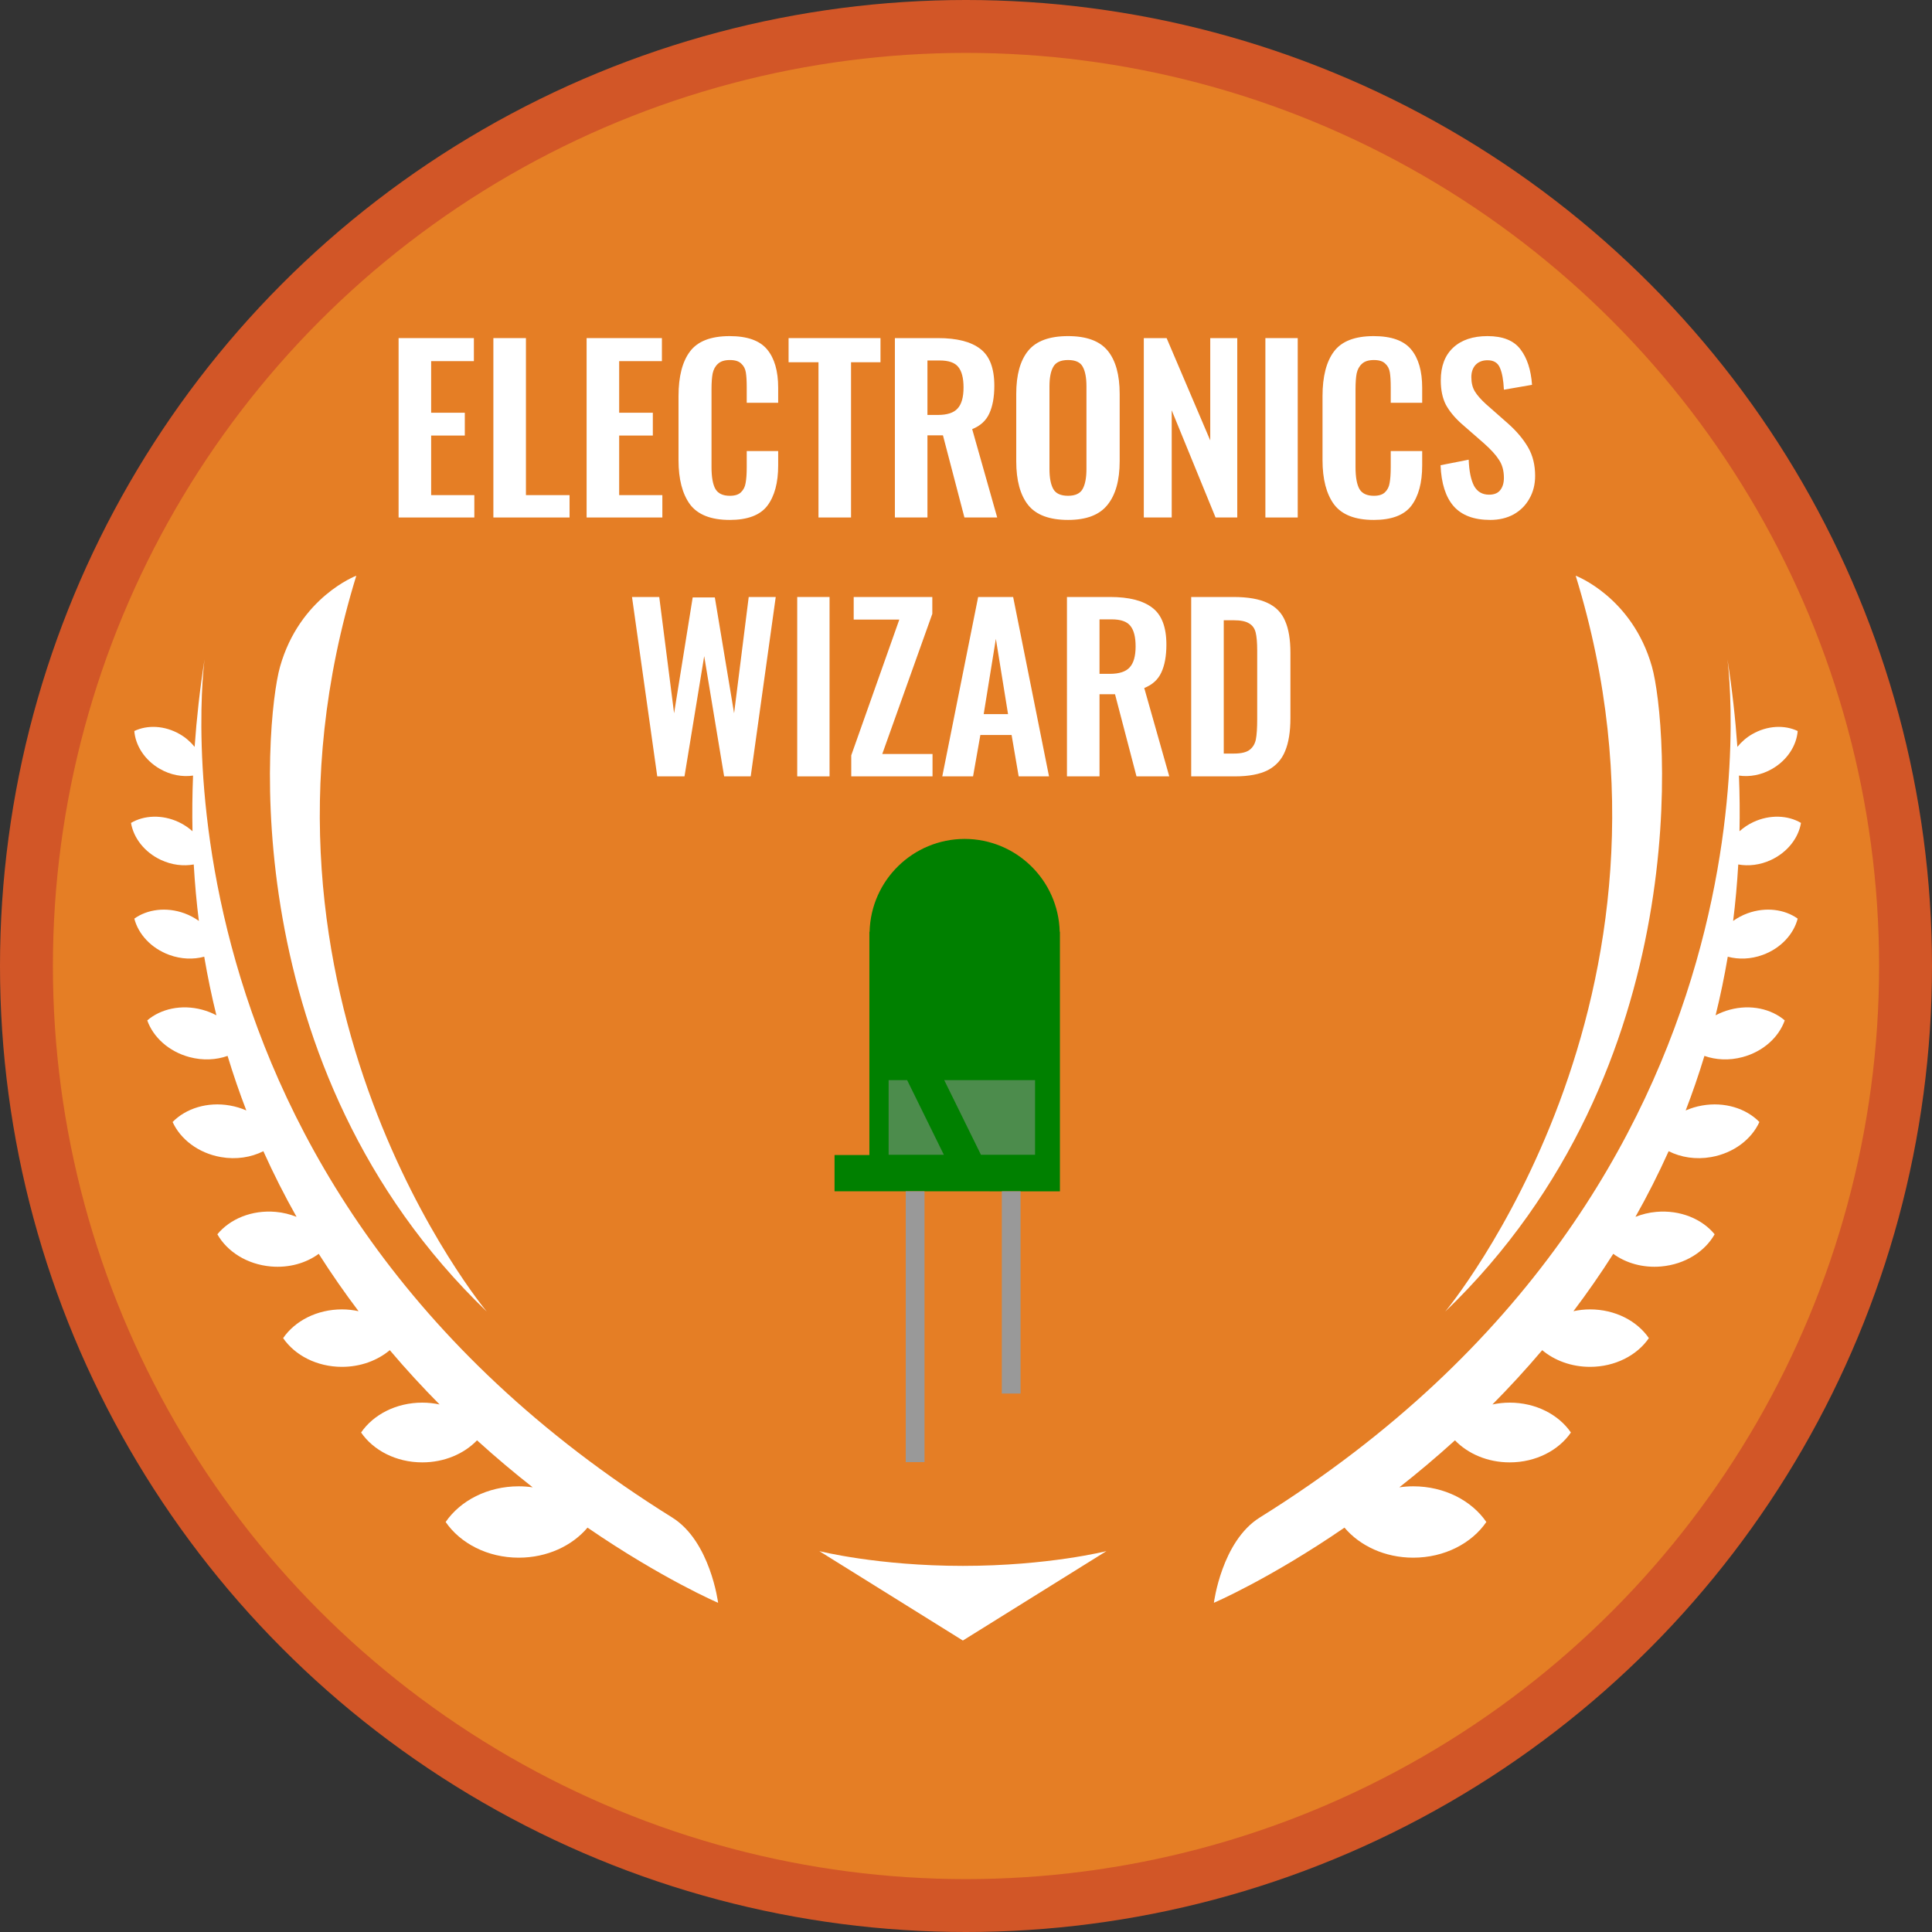 <?xml version="1.0" encoding="UTF-8" standalone="no"?>
<!-- Generator: Adobe Illustrator 17.0.0, SVG Export Plug-In . SVG Version: 6.00 Build 0)  -->

<svg
   version="1.1"
   id="Layer_1"
   x="0px"
   y="0px"
   width="837.496px"
   height="837.496px"
   viewBox="0 0 837.496 837.496"
   enable-background="new 0 0 837.496 837.496"
   xml:space="preserve"
   sodipodi:docname="electronics-wizard.svg"
   inkscape:version="1.2.2 (b0a8486541, 2022-12-01)"
   xmlns:inkscape="http://www.inkscape.org/namespaces/inkscape"
   xmlns:sodipodi="http://sodipodi.sourceforge.net/DTD/sodipodi-0.dtd"
   xmlns="http://www.w3.org/2000/svg"
   xmlns:svg="http://www.w3.org/2000/svg"><rect x="0" y="0" width="837.496" height="837.496" fill="#333333" stroke="none"/><defs
   id="defs96"><clipPath
     clipPathUnits="userSpaceOnUse"
     id="clipPath18"><path
       d="M 0,0.1 H 22.6 V 70.9 L 0,70.9 Z"
       id="path16"
       inkscape:connector-curvature="0"
       style="clip-rule:evenodd" /></clipPath><clipPath
     clipPathUnits="userSpaceOnUse"
     id="clipPath28"><path
       d="M 5.6,44.1 H 19.8 V 61.2 H 5.6 Z"
       id="path26"
       inkscape:connector-curvature="0" /></clipPath><clipPath
     clipPathUnits="userSpaceOnUse"
     id="clipPath42"><path
       d="m 5.6,61.1 h 14.2 v 7.2 H 5.6 Z"
       id="path40"
       inkscape:connector-curvature="0" /></clipPath><clipPath
     clipPathUnits="userSpaceOnUse"
     id="clipPath56"><path
       d="m 2.8,41.2 h 17 v 3 h -17 z"
       id="path54"
       inkscape:connector-curvature="0" /></clipPath><clipPath
     clipPathUnits="userSpaceOnUse"
     id="clipPath78"><path
       d="m 8.5,44.1 h 2.9 v 5.8 H 8.5 Z"
       id="path76"
       inkscape:connector-curvature="0" /></clipPath><clipPath
     clipPathUnits="userSpaceOnUse"
     id="clipPath92"><path
       d="m 7.1,44.1 h 1.4 v 5.8 H 7.1 Z"
       id="path90"
       inkscape:connector-curvature="0" /></clipPath><clipPath
     clipPathUnits="userSpaceOnUse"
     id="clipPath106"><path
       d="m 11.3,44.1 h 2.9 v 5.8 h -2.9 z"
       id="path104"
       inkscape:connector-curvature="0" /></clipPath><clipPath
     clipPathUnits="userSpaceOnUse"
     id="clipPath120"><path
       d="m 14.1,44.1 h 4.3 v 5.8 h -4.3 z"
       id="path118"
       inkscape:connector-curvature="0" /></clipPath><clipPath
     clipPathUnits="userSpaceOnUse"
     id="clipPath18-5"><path
       d="M 0,0.1 H 22.6 V 70.9 H 0 Z"
       id="path16-1"
       inkscape:connector-curvature="0"
       style="clip-rule:evenodd" /></clipPath><clipPath
     clipPathUnits="userSpaceOnUse"
     id="clipPath28-7"><path
       d="M 5.6,44.1 H 19.8 V 61.2 H 5.6 Z"
       id="path26-4"
       inkscape:connector-curvature="0" /></clipPath><clipPath
     clipPathUnits="userSpaceOnUse"
     id="clipPath42-1"><path
       d="m 5.6,61.1 h 14.2 v 7.2 H 5.6 Z"
       id="path40-7"
       inkscape:connector-curvature="0" /></clipPath><clipPath
     clipPathUnits="userSpaceOnUse"
     id="clipPath56-1"><path
       d="m 2.8,41.2 h 17 v 3 h -17 z"
       id="path54-1"
       inkscape:connector-curvature="0" /></clipPath><clipPath
     clipPathUnits="userSpaceOnUse"
     id="clipPath78-1"><path
       d="m 8.5,44.1 h 2.9 v 5.8 H 8.5 Z"
       id="path76-7"
       inkscape:connector-curvature="0" /></clipPath><clipPath
     clipPathUnits="userSpaceOnUse"
     id="clipPath92-0"><path
       d="m 7.1,44.1 h 1.4 v 5.8 H 7.1 Z"
       id="path90-4"
       inkscape:connector-curvature="0" /></clipPath><clipPath
     clipPathUnits="userSpaceOnUse"
     id="clipPath106-0"><path
       d="m 11.3,44.1 h 2.9 v 5.8 h -2.9 z"
       id="path104-8"
       inkscape:connector-curvature="0" /></clipPath><clipPath
     clipPathUnits="userSpaceOnUse"
     id="clipPath120-5"><path
       d="m 14.1,44.1 h 4.3 v 5.8 h -4.3 z"
       id="path118-1"
       inkscape:connector-curvature="0" /></clipPath><clipPath
     clipPathUnits="userSpaceOnUse"
     id="clipPath28-7-2"><path
       d="M 5.6,44.1 H 19.8 V 61.2 H 5.6 Z"
       id="path26-4-1"
       inkscape:connector-curvature="0" /></clipPath><clipPath
     clipPathUnits="userSpaceOnUse"
     id="clipPath42-1-9"><path
       d="m 5.6,61.1 h 14.2 v 7.2 H 5.6 Z"
       id="path40-7-6"
       inkscape:connector-curvature="0" /></clipPath><clipPath
     clipPathUnits="userSpaceOnUse"
     id="clipPath56-1-4"><path
       d="m 2.8,41.2 h 17 v 3 h -17 z"
       id="path54-1-8"
       inkscape:connector-curvature="0" /></clipPath><clipPath
     clipPathUnits="userSpaceOnUse"
     id="clipPath78-1-0"><path
       d="m 8.5,44.1 h 2.9 v 5.8 H 8.5 Z"
       id="path76-7-8"
       inkscape:connector-curvature="0" /></clipPath><clipPath
     clipPathUnits="userSpaceOnUse"
     id="clipPath92-0-1"><path
       d="m 7.1,44.1 h 1.4 v 5.8 H 7.1 Z"
       id="path90-4-0"
       inkscape:connector-curvature="0" /></clipPath><clipPath
     clipPathUnits="userSpaceOnUse"
     id="clipPath106-0-2"><path
       d="m 11.3,44.1 h 2.9 v 5.8 h -2.9 z"
       id="path104-8-2"
       inkscape:connector-curvature="0" /></clipPath><clipPath
     clipPathUnits="userSpaceOnUse"
     id="clipPath120-5-9"><path
       d="m 14.1,44.1 h 4.3 v 5.8 h -4.3 z"
       id="path118-1-7"
       inkscape:connector-curvature="0" /></clipPath><clipPath
     clipPathUnits="userSpaceOnUse"
     id="clipPath2977"><g
       id="g2981"
       transform="matrix(0.75,0,0,-0.75,87.063,510.65)"><path
         d="m -116.084,680.733 h 30.133 v -94.4 h -30.133 z"
         id="path2979"
         inkscape:connector-curvature="0"
         style="clip-rule:evenodd;stroke-width:1.333" /></g></clipPath><clipPath
     clipPathUnits="userSpaceOnUse"
     id="clipPath2983"><g
       id="g2987"
       transform="matrix(0.75,0,0,-0.75,87.063,510.65)"><path
         d="m -116.084,680.733 h 30.133 v -94.4 h -30.133 z"
         id="path2985"
         inkscape:connector-curvature="0"
         style="clip-rule:evenodd;stroke-width:1.333" /></g></clipPath><clipPath
     clipPathUnits="userSpaceOnUse"
     id="clipPath2989"><g
       id="g2993"
       transform="matrix(0.75,0,0,-0.75,86.941,510.649)"><path
         d="m -116.084,680.733 h 30.133 v -94.4 h -30.133 z"
         id="path2991"
         inkscape:connector-curvature="0"
         style="clip-rule:evenodd;stroke-width:1.333" /></g></clipPath><clipPath
     clipPathUnits="userSpaceOnUse"
     id="clipPath3110"><g
       id="g3120"><g
         id="g3118"><g
           id="g3116"><g
             id="g3114"><path
               d="m -116.084,680.733 h 30.133 v -94.4 h -30.133 z"
               id="path3112"
               inkscape:connector-curvature="0"
               style="clip-rule:evenodd;stroke-width:1.333" /></g></g></g></g></clipPath><clipPath
     clipPathUnits="userSpaceOnUse"
     id="clipPath3133"><g
       id="g3143"><g
         id="g3141"><g
           id="g3139"><g
             id="g3137"><path
               d="m -116.084,680.733 h 30.133 v -94.4 h -30.133 z"
               id="path3135"
               inkscape:connector-curvature="0"
               style="clip-rule:evenodd;stroke-width:1.333" /></g></g></g></g></clipPath><clipPath
     clipPathUnits="userSpaceOnUse"
     id="clipPath3192"><g
       clip-path="url(#clipPath120-5-9)"
       id="g3196"
       style="opacity:0.5"
       transform="matrix(1.333,0,0,-1.333,-116.084,680.866)"><path
         d="m 16.3,44.1 h -2.2 v 5.7 h 4.3 v -5.7 z"
         style="fill:#b2b2b2;fill-opacity:1;fill-rule:evenodd;stroke:none"
         id="path3194"
         inkscape:connector-curvature="0" /></g></clipPath><clipPath
     clipPathUnits="userSpaceOnUse"
     id="clipPath3208"><g
       id="g3216"
       transform="matrix(0.75,0,0,-0.75,87.063,510.65)"><g
         id="g3214"><g
           id="g3212"><path
             d="m -116.084,680.733 h 30.133 v -94.4 h -30.133 z"
             id="path3210"
             inkscape:connector-curvature="0"
             style="clip-rule:evenodd;stroke-width:1.333" /></g></g></g></clipPath></defs><sodipodi:namedview
   id="namedview94"
   pagecolor="#505050"
   bordercolor="#ffffff"
   borderopacity="1"
   inkscape:showpageshadow="0"
   inkscape:pageopacity="0"
   inkscape:pagecheckerboard="1"
   inkscape:deskcolor="#505050"
   showgrid="false"
   inkscape:zoom="0.70710678"
   inkscape:cx="534.57273"
   inkscape:cy="584.77731"
   inkscape:current-layer="g91" />
<g
   id="g91">
	<circle
   fill="#D25627"
   cx="418.748"
   cy="418.748"
   r="418.748"
   id="circle2" />
	<circle
   id="Dalam_4_"
   fill="#E57E25"
   cx="418.748"
   cy="418.748"
   r="395.818" />
	
	
	
	<g
   id="g77">
		<path
   fill="#FFFFFF"
   d="M716.109,289.031c-8.535-30.228-33.072-39.474-33.072-39.474    c56.543,183.499-56.543,318.989-56.543,318.989C736.38,462.928,722.777,312.645,716.109,289.031z"
   id="path73" />
		<path
   fill="#FFFFFF"
   d="M757.526,395.914c-2.298,0.836-4.369,1.974-6.234,3.297c0.998-7.975,1.735-16.139,2.219-24.477    c4.477,0.808,9.466,0.25,14.201-1.957c7.192-3.354,11.915-9.582,12.991-16.055c-5.65-3.335-13.457-3.721-20.649-0.368    c-2.27,1.059-4.261,2.428-6.002,3.976c0.161-7.885,0.09-15.922-0.239-24.122c4.611,0.668,9.73-0.219,14.408-2.92    c6.581-3.8,10.567-10.136,11.053-16.4c-5.668-2.711-13.148-2.427-19.729,1.373c-2.575,1.487-4.695,3.39-6.416,5.499    c-0.863-12.303-2.26-24.932-4.302-37.93c0,0,31.294,226.173-202.702,371.976c-16.575,10.328-19.915,36.984-19.915,36.984    s24.095-10.292,56.609-32.587c6.636,7.873,17.492,13.028,29.806,13.028c13.55,0,25.352-6.231,31.688-15.469    c-6.336-9.238-18.139-15.469-31.688-15.469c-2.057,0-4.068,0.16-6.031,0.436c7.863-6.179,15.953-12.955,24.116-20.366    c5.617,5.823,14.147,9.557,23.734,9.557c11.343,0,21.223-5.216,26.527-12.95c-5.304-7.734-15.185-12.95-26.527-12.95    c-2.59,0-5.097,0.284-7.497,0.796c7.273-7.337,14.503-15.18,21.584-23.539c5.322,4.462,12.631,7.232,20.724,7.232    c10.909,0,20.412-5.016,25.513-12.455c-5.101-7.438-14.604-12.455-25.513-12.455c-2.484,0-4.882,0.291-7.185,0.781    c5.958-7.884,11.737-16.167,17.262-24.861c5.478,4.006,12.834,6.168,20.739,5.476c10.366-0.907,18.978-6.464,23.207-13.955    c-5.466-6.644-14.912-10.62-25.278-9.714c-3.222,0.282-6.245,1.058-9.049,2.156c5.124-9.072,9.935-18.565,14.391-28.454    c5.268,2.651,11.718,3.724,18.419,2.542c9.787-1.726,17.519-7.73,20.919-15.21c-5.753-5.866-15.072-8.864-24.859-7.138    c-2.516,0.444-4.889,1.179-7.095,2.14c2.949-7.652,5.66-15.538,8.125-23.648c4.946,1.752,10.718,2.071,16.525,0.515    c8.998-2.411,15.727-8.649,18.29-15.911c-5.851-5.008-14.798-7.045-23.796-4.634c-2.205,0.591-4.269,1.417-6.174,2.427    c2.036-8.243,3.802-16.71,5.277-25.401c4.637,1.252,9.934,1.118,15.116-0.768c7.896-2.874,13.453-9.008,15.185-15.736    C773.622,394.168,765.422,393.04,757.526,395.914z"
   id="path75" />
	</g>
	<g
   id="g83">
		<path
   fill="#FFFFFF"
   d="M121.386,289.031c8.535-30.228,33.072-39.474,33.072-39.474    c-56.543,183.499,56.543,318.989,56.543,318.989C101.116,462.928,114.719,312.645,121.386,289.031z"
   id="path79" />
		<path
   fill="#FFFFFF"
   d="M79.97,395.914c2.298,0.836,4.369,1.974,6.234,3.297c-0.998-7.975-1.735-16.139-2.219-24.477    c-4.477,0.808-9.466,0.25-14.201-1.957c-7.192-3.354-11.915-9.582-12.991-16.055c5.65-3.335,13.457-3.721,20.649-0.368    c2.27,1.059,4.261,2.428,6.002,3.976c-0.161-7.885-0.09-15.922,0.239-24.122c-4.611,0.668-9.73-0.219-14.408-2.92    c-6.581-3.8-10.567-10.136-11.053-16.4c5.668-2.711,13.148-2.427,19.729,1.373c2.575,1.487,4.695,3.39,6.416,5.499    c0.863-12.303,2.26-24.932,4.302-37.93c0,0-31.294,226.173,202.702,371.976c16.575,10.328,19.915,36.984,19.915,36.984    s-24.095-10.292-56.609-32.587c-6.636,7.873-17.492,13.028-29.806,13.028c-13.55,0-25.352-6.231-31.688-15.469    c6.336-9.238,18.139-15.469,31.688-15.469c2.057,0,4.068,0.16,6.031,0.436c-7.863-6.179-15.953-12.955-24.116-20.366    c-5.617,5.823-14.147,9.557-23.734,9.557c-11.343,0-21.223-5.216-26.527-12.95c5.304-7.734,15.185-12.95,26.527-12.95    c2.59,0,5.097,0.284,7.497,0.796c-7.273-7.337-14.503-15.18-21.584-23.539c-5.322,4.462-12.631,7.232-20.724,7.232    c-10.909,0-20.412-5.016-25.513-12.455c5.101-7.438,14.604-12.455,25.513-12.455c2.485,0,4.882,0.291,7.186,0.781    c-5.958-7.884-11.737-16.167-17.262-24.861c-5.478,4.006-12.834,6.168-20.739,5.476c-10.366-0.907-18.978-6.464-23.207-13.955    c5.466-6.644,14.912-10.62,25.278-9.714c3.222,0.282,6.245,1.058,9.049,2.156c-5.124-9.072-9.935-18.565-14.391-28.454    c-5.268,2.651-11.718,3.724-18.419,2.542c-9.787-1.726-17.519-7.73-20.919-15.21c5.753-5.866,15.072-8.864,24.859-7.138    c2.516,0.444,4.889,1.179,7.095,2.14c-2.949-7.652-5.66-15.538-8.125-23.648c-4.946,1.752-10.718,2.071-16.525,0.515    c-8.998-2.411-15.727-8.649-18.29-15.911c5.851-5.008,14.798-7.045,23.796-4.634c2.205,0.591,4.269,1.417,6.174,2.427    c-2.036-8.243-3.802-16.71-5.277-25.401c-4.637,1.252-9.934,1.118-15.116-0.768c-7.896-2.874-13.453-9.008-15.185-15.736    C63.874,394.168,72.074,393.04,79.97,395.914z"
   id="path81" />
	</g>
	<path
   fill="#FFFFFF"
   d="M417.39,678.788c-36.984,0-62.233-6.401-62.233-6.401l62.233,38.762l62.233-38.762   C479.624,672.387,454.375,678.788,417.39,678.788z"
   id="path85" />
	
	
<g
   aria-label="ELECTRONICS
WIZARD"
   id="text312"
   style="font-size:96px;line-height:1.15;font-family:'Encode Sans';-inkscape-font-specification:'Encode Sans';text-align:center;letter-spacing:0px;word-spacing:0px;text-anchor:middle;fill:#ffffff;stroke:#000000;stroke-width:0;stop-color:#000000"><path
     d="m 172.785,146.563 h 32.64 v 9.984 h -18.528 v 22.368 h 14.592 v 9.888 h -14.592 v 25.824 h 18.72 v 9.696 h -32.832 z"
     style="font-weight:500;font-family:Oswald;-inkscape-font-specification:'Oswald Medium'"
     id="path257" /><path
     d="m 213.873,146.563 h 14.112 v 68.064 h 18.912 v 9.696 h -33.024 z"
     style="font-weight:500;font-family:Oswald;-inkscape-font-specification:'Oswald Medium'"
     id="path259" /><path
     d="m 254.289,146.563 h 32.64 v 9.984 h -18.528 v 22.368 h 14.592 v 9.888 h -14.592 v 25.824 h 18.72 v 9.696 h -32.832 z"
     style="font-weight:500;font-family:Oswald;-inkscape-font-specification:'Oswald Medium'"
     id="path261" /><path
     d="m 316.305,225.379 q -12.096,0 -17.184,-6.72 -4.992,-6.816 -4.992,-19.2 v -27.744 q 0,-12.768 4.992,-19.392 4.992,-6.624 17.184,-6.624 11.424,0 16.224,5.76 4.8,5.76 4.8,16.608 v 6.528 h -13.632 v -6.72 q 0,-4.128 -0.384,-6.432 -0.384,-2.4 -2.016,-3.84 -1.536,-1.536 -4.896,-1.536 -3.456,0 -5.184,1.632 -1.728,1.536 -2.304,4.224 -0.48,2.592 -0.48,6.816 v 33.696 q 0,6.624 1.728,9.6 1.728,2.88 6.24,2.88 3.264,0 4.8,-1.536 1.632,-1.536 2.016,-4.032 0.48,-2.592 0.48,-6.816 v -7.008 h 13.632 v 6.24 q 0,11.232 -4.704,17.472 -4.704,6.144 -16.32,6.144 z"
     style="font-weight:500;font-family:Oswald;-inkscape-font-specification:'Oswald Medium'"
     id="path263" /><path
     d="m 354.801,157.027 h -12.96 v -10.464 h 39.84 v 10.464 h -12.768 v 67.296 h -14.112 z"
     style="font-weight:500;font-family:Oswald;-inkscape-font-specification:'Oswald Medium'"
     id="path265" /><path
     d="m 387.921,146.563 h 18.72 q 12.288,0 18.336,4.704 6.048,4.608 6.048,15.936 0,7.392 -2.208,12.096 -2.112,4.608 -7.392,6.72 l 10.848,38.304 h -14.208 l -9.312,-35.616 h -6.72 v 35.616 h -14.112 z m 18.624,33.312 q 6.048,0 8.544,-2.784 2.592,-2.784 2.592,-9.12 0,-6.144 -2.304,-8.928 -2.208,-2.784 -8.064,-2.784 h -5.28 v 23.616 z"
     style="font-weight:500;font-family:Oswald;-inkscape-font-specification:'Oswald Medium'"
     id="path267" /><path
     d="m 462.993,225.379 q -12.096,0 -17.28,-6.432 -5.184,-6.528 -5.184,-19.008 v -29.184 q 0,-12.384 5.184,-18.72 5.184,-6.336 17.28,-6.336 12,0 17.184,6.336 5.184,6.336 5.184,18.72 v 29.184 q 0,12.384 -5.28,18.912 -5.184,6.528 -17.088,6.528 z m 0,-10.464 q 4.704,0 6.336,-2.976 1.632,-2.976 1.632,-8.64 v -35.808 q 0,-5.664 -1.632,-8.544 -1.536,-2.88 -6.336,-2.88 -4.8,0 -6.432,2.976 -1.632,2.88 -1.632,8.448 v 35.808 q 0,5.664 1.632,8.64 1.632,2.976 6.432,2.976 z"
     style="font-weight:500;font-family:Oswald;-inkscape-font-specification:'Oswald Medium'"
     id="path269" /><path
     d="m 495.825,146.563 h 9.888 l 18.912,44.352 v -44.352 h 11.712 v 77.76 h -9.408 l -19.008,-46.464 v 46.464 h -12.096 z"
     style="font-weight:500;font-family:Oswald;-inkscape-font-specification:'Oswald Medium'"
     id="path271" /><path
     d="m 548.529,146.563 h 14.016 v 77.76 h -14.016 z"
     style="font-weight:500;font-family:Oswald;-inkscape-font-specification:'Oswald Medium'"
     id="path273" /><path
     d="m 595.473,225.379 q -12.096,0 -17.184,-6.72 -4.992,-6.816 -4.992,-19.2 v -27.744 q 0,-12.768 4.992,-19.392 4.992,-6.624 17.184,-6.624 11.424,0 16.224,5.76 4.8,5.76 4.8,16.608 v 6.528 h -13.632 v -6.72 q 0,-4.128 -0.384,-6.432 -0.384,-2.4 -2.016,-3.84 -1.536,-1.536 -4.896,-1.536 -3.456,0 -5.184,1.632 -1.728,1.536 -2.304,4.224 -0.48,2.592 -0.48,6.816 v 33.696 q 0,6.624 1.728,9.6 1.728,2.88 6.24,2.88 3.264,0 4.8,-1.536 1.632,-1.536 2.016,-4.032 0.48,-2.592 0.48,-6.816 v -7.008 h 13.632 v 6.24 q 0,11.232 -4.704,17.472 -4.704,6.144 -16.32,6.144 z"
     style="font-weight:500;font-family:Oswald;-inkscape-font-specification:'Oswald Medium'"
     id="path275" /><path
     d="m 645.969,225.379 q -10.56,0 -15.84,-5.952 -5.184,-5.952 -5.664,-17.76 l 12.192,-2.4 q 0.288,7.392 2.304,11.328 2.112,3.84 6.528,3.84 3.264,0 4.8,-1.92 1.632,-2.016 1.632,-5.376 0,-4.608 -2.112,-7.776 -2.016,-3.168 -6.432,-7.104 l -9.792,-8.544 q -4.512,-4.032 -6.816,-8.256 -2.208,-4.32 -2.208,-10.56 0,-9.216 5.376,-14.208 5.376,-4.992 14.88,-4.992 9.984,0 14.304,5.76 4.32,5.664 4.992,15.36 l -12.192,2.112 q -0.288,-6.24 -1.728,-9.504 -1.344,-3.264 -5.376,-3.264 -3.264,0 -5.184,2.016 -1.824,2.016 -1.824,5.28 0,3.744 1.536,6.24 1.536,2.496 4.8,5.472 l 9.696,8.544 q 5.472,4.896 8.544,10.176 3.072,5.28 3.072,12.384 0,5.568 -2.496,9.888 -2.4,4.32 -6.816,6.816 -4.416,2.4 -10.176,2.4 z"
     style="font-weight:500;font-family:Oswald;-inkscape-font-specification:'Oswald Medium'"
     id="path277" /><path
     d="m 273.969,258.787 h 11.808 l 6.432,50.4 8.064,-50.208 h 9.6 l 8.352,50.208 6.336,-50.4 h 11.712 l -10.848,77.76 h -11.52 l -8.64,-52.128 -8.544,52.128 h -11.808 z"
     style="font-weight:500;font-family:Oswald;-inkscape-font-specification:'Oswald Medium'"
     id="path279" /><path
     d="m 345.585,258.787 h 14.016 v 77.76 h -14.016 z"
     style="font-weight:500;font-family:Oswald;-inkscape-font-specification:'Oswald Medium'"
     id="path281" /><path
     d="m 369.009,327.427 20.832,-58.848 h -19.776 v -9.792 h 34.08 v 7.296 l -21.696,60.768 h 21.792 v 9.696 h -35.232 z"
     style="font-weight:500;font-family:Oswald;-inkscape-font-specification:'Oswald Medium'"
     id="path283" /><path
     d="m 424.017,258.787 h 15.168 l 15.552,77.76 h -13.152 l -3.072,-17.952 h -13.536 l -3.168,17.952 h -13.344 z m 12.96,50.784 -5.28,-32.64 -5.28,32.64 z"
     style="font-weight:500;font-family:Oswald;-inkscape-font-specification:'Oswald Medium'"
     id="path285" /><path
     d="m 462.513,258.787 h 18.72 q 12.288,0 18.336,4.704 6.048,4.608 6.048,15.936 0,7.392 -2.208,12.096 -2.112,4.608 -7.392,6.72 l 10.848,38.304 h -14.208 l -9.312,-35.616 h -6.72 v 35.616 h -14.112 z m 18.624,33.312 q 6.048,0 8.544,-2.784 2.592,-2.784 2.592,-9.12 0,-6.144 -2.304,-8.928 -2.208,-2.784 -8.064,-2.784 h -5.28 v 23.616 z"
     style="font-weight:500;font-family:Oswald;-inkscape-font-specification:'Oswald Medium'"
     id="path287" /><path
     d="m 516.369,258.787 h 18.336 q 9.408,0 14.784,2.592 5.376,2.496 7.584,7.776 2.304,5.184 2.304,13.824 v 28.32 q 0,8.832 -2.304,14.304 -2.208,5.472 -7.488,8.256 -5.28,2.688 -14.304,2.688 h -18.912 z m 18.528,67.872 q 4.704,0 6.816,-1.632 2.112,-1.632 2.688,-4.512 0.576,-2.976 0.576,-8.736 v -29.76 q 0,-5.184 -0.672,-7.872 -0.672,-2.688 -2.88,-3.936 -2.112,-1.344 -6.72,-1.344 h -4.224 v 57.792 z"
     style="font-weight:500;font-family:Oswald;-inkscape-font-specification:'Oswald Medium'"
     id="path289" /></g></g>
<g
   id="g1738"
   transform="translate(0.012,-7.713)"><path
     id="rect1174"
     style="overflow:visible;opacity:1;fill:#008000;stroke-width:1.906;stroke-linecap:square;stroke-linejoin:round"
     d="m 418.152,371.369 c -22.373,0.043 -40.644,17.893 -41.207,40.26 h -0.092 v 96.771 H 361.75 v 15.717 l 97.701,0.025 V 411.629 h -0.092 c -0.563,-22.366 -18.834,-40.217 -41.207,-40.26 z"
     sodipodi:nodetypes="ccccccccccc" /><rect
     style="color:#000000;overflow:visible;opacity:1;fill:#999999;stroke-width:1.891;stroke-linecap:square;stroke-linejoin:round"
     id="rect1533"
     width="8.133"
     height="117.396"
     x="392.615"
     y="524.123" /><rect
     style="color:#000000;overflow:visible;fill:#999999;stroke-width:1.635;stroke-linecap:square;stroke-linejoin:round"
     id="rect1533-2"
     width="8.133"
     height="87.667"
     x="434.259"
     y="524.129" /><path
     style="color:#000000;overflow:visible;opacity:0.5;fill:#999999;stroke-width:1.89;stroke-linecap:square;stroke-linejoin:round"
     d="m 385.19,475.923 h 8.027 l 15.915,32.363 -23.941,0.002 z"
     id="path1626"
     sodipodi:nodetypes="ccccc" /><path
     style="color:#000000;overflow:visible;opacity:0.5;fill:#999999;stroke-width:1.89;stroke-linecap:square;stroke-linejoin:round"
     d="m 448.67,508.288 h -23.459 l -15.915,-32.363 39.373,-0.002 z"
     id="path1626-9"
     sodipodi:nodetypes="ccccc" /></g></svg>
